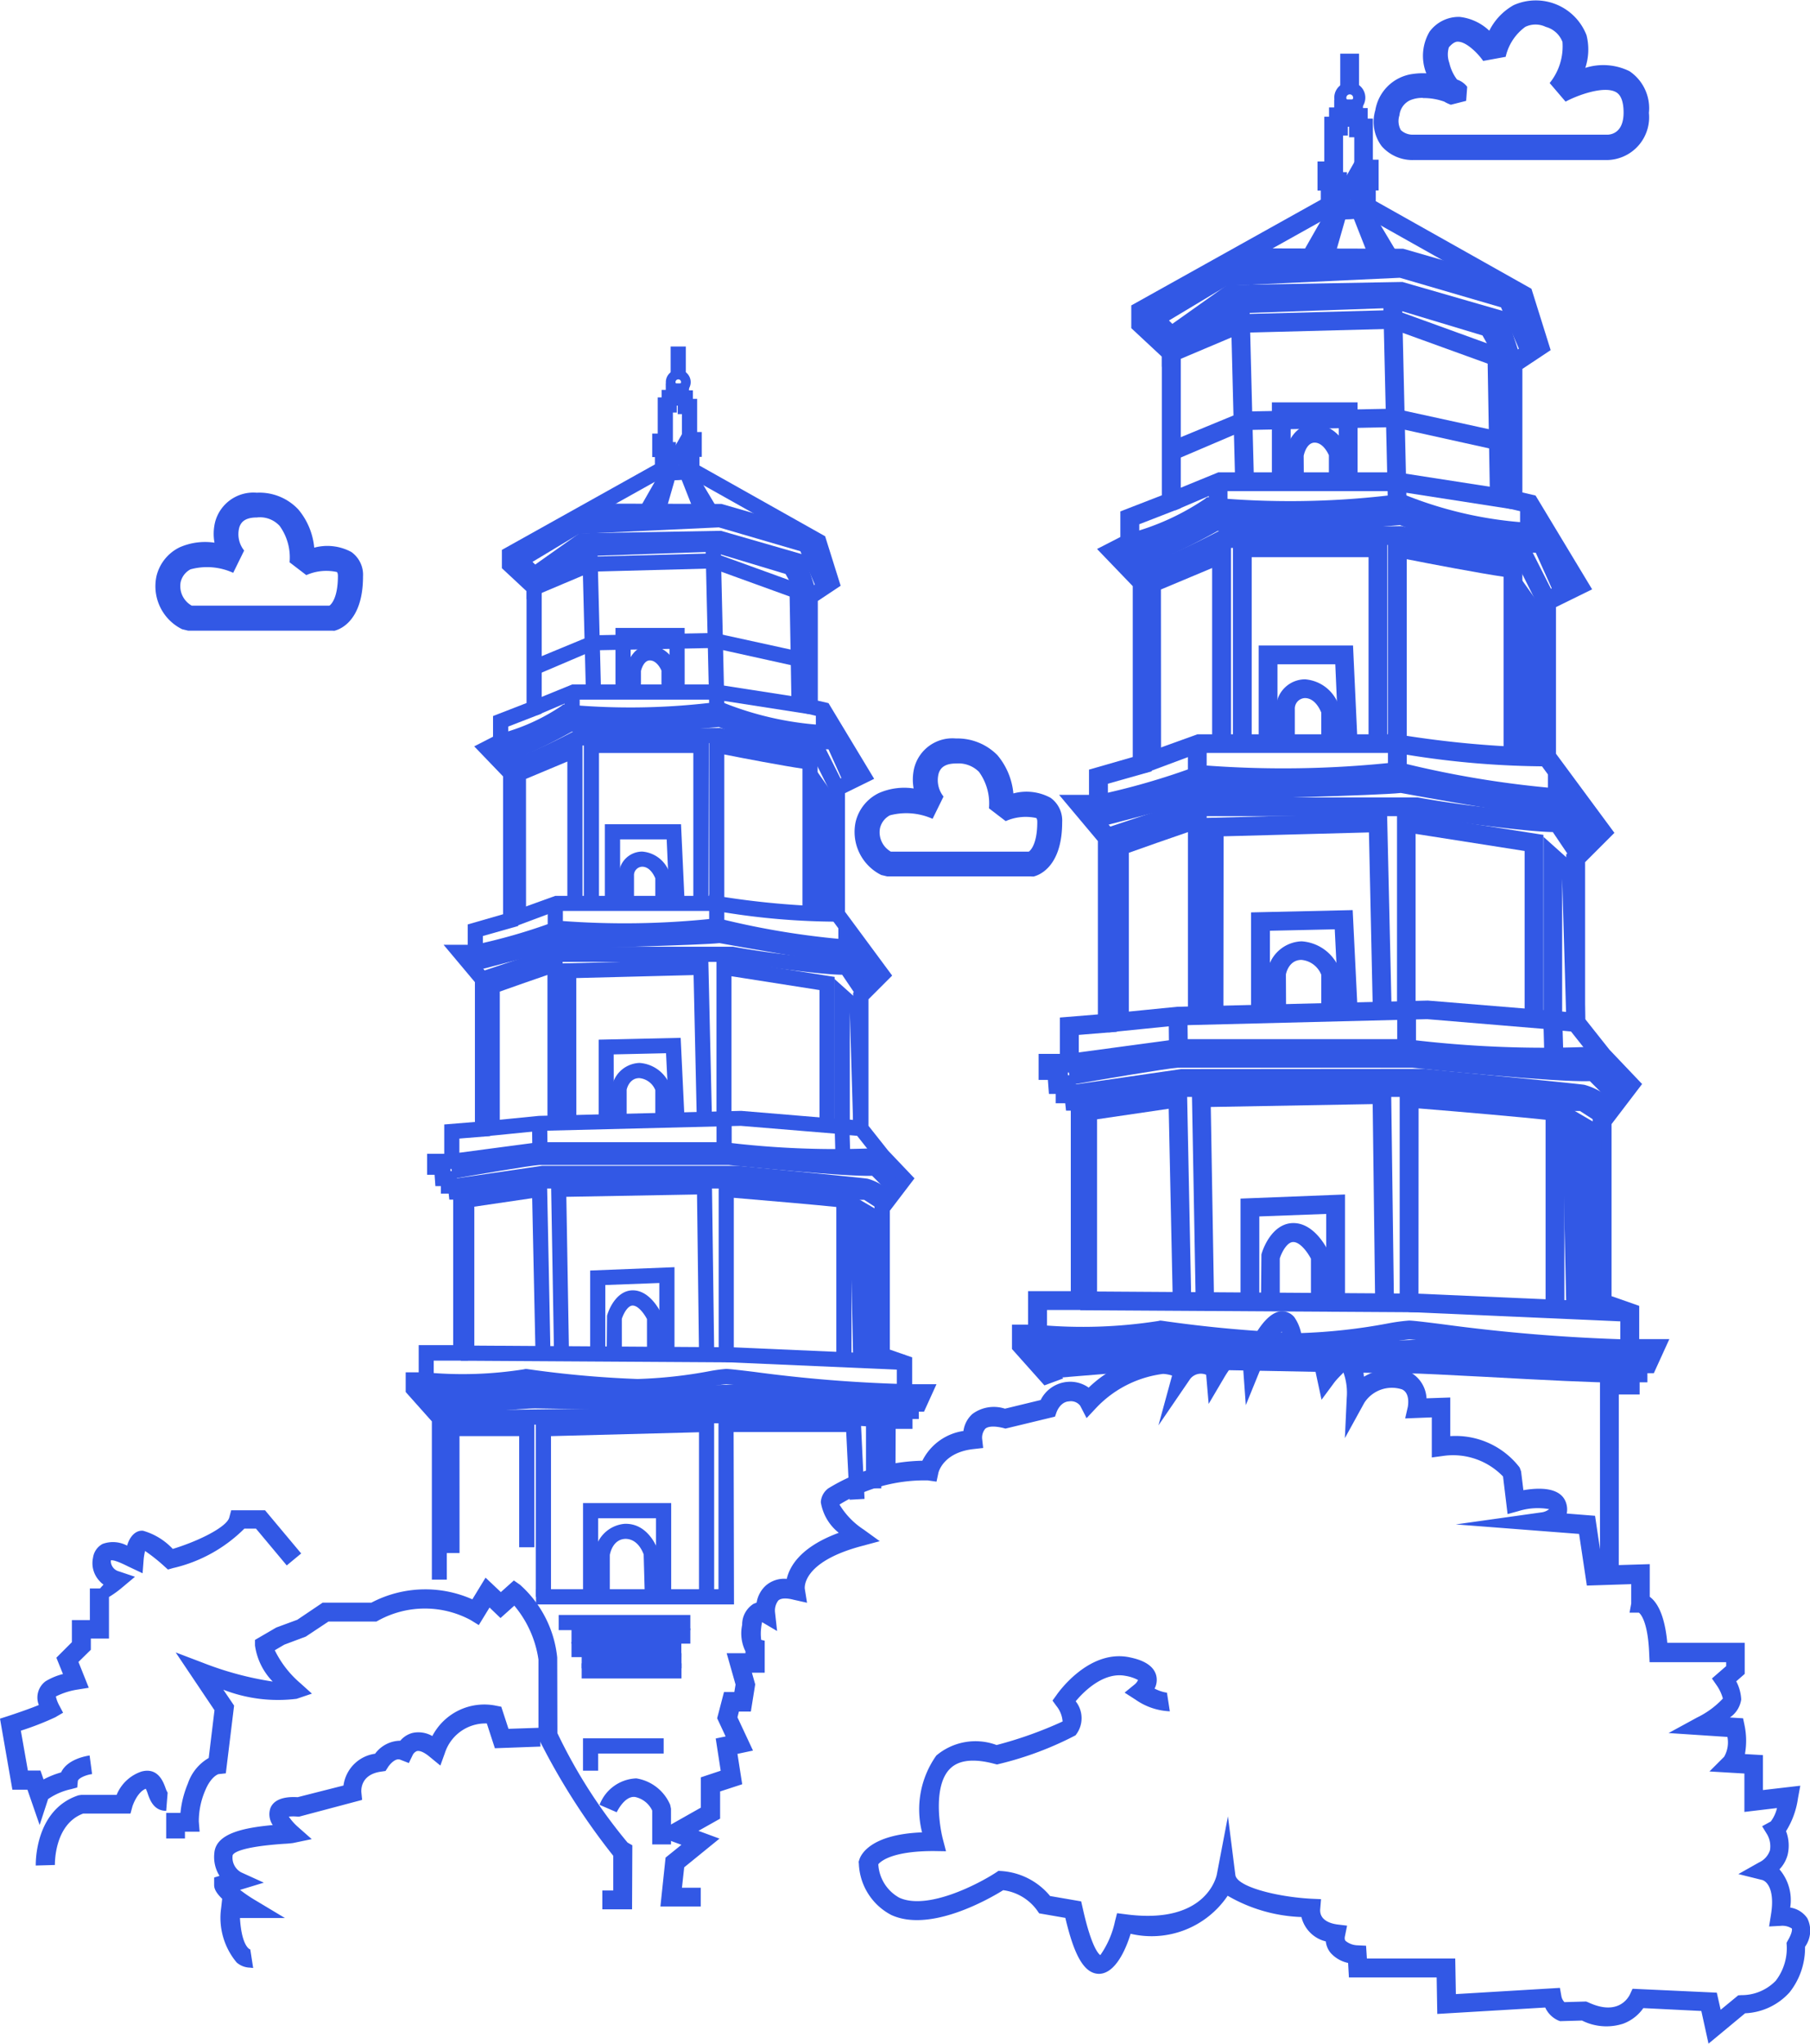 <svg xmlns="http://www.w3.org/2000/svg" width="46.623" height="52.619" viewBox="0 0 46.623 52.619"><path d="M119.607,19.136a1.054,1.054,0,0,1-.792-.356,1.043,1.043,0,0,1-.165-.925,1.128,1.128,0,0,1,.968-.936,1.818,1.818,0,0,1,.346-.016.016.016,0,0,0-.005-.011,1.222,1.222,0,0,1,.09-1.064.935.935,0,0,1,.771-.378,1.32,1.32,0,0,1,.766.356,1.549,1.549,0,0,1,.628-.659,1.4,1.4,0,0,1,1.877.776,1.5,1.5,0,0,1-.032.84,1.53,1.53,0,0,1,1.138.085,1.148,1.148,0,0,1,.5,1.074,1.1,1.1,0,0,1-1.053,1.213h-5.036Zm.271-1.6a.793.793,0,0,0-.34.064.48.48,0,0,0-.266.383.473.473,0,0,0,.037.383.447.447,0,0,0,.3.117h5.026c.117-.005.41-.069.41-.569,0-.271-.064-.447-.186-.521-.308-.186-1.016.08-1.308.239l-.41-.479a1.5,1.5,0,0,0,.33-1.058.637.637,0,0,0-.431-.388.605.605,0,0,0-.527,0,1.309,1.309,0,0,0-.505.771l-.58.106c-.106-.16-.41-.484-.638-.495-.032-.005-.117-.005-.245.144a.642.642,0,0,0,.011.4,1.125,1.125,0,0,0,.2.431.549.549,0,0,1,.261.186l-.027.362-.394.1a.993.993,0,0,1-.17-.08A1.565,1.565,0,0,0,119.878,17.54Zm-10.1,20.045h-3.7l-.154-.037a1.238,1.238,0,0,1-.659-1.372,1.113,1.113,0,0,1,.6-.739,1.629,1.629,0,0,1,.893-.117,1.276,1.276,0,0,1,.016-.532,1.015,1.015,0,0,1,1.074-.755,1.447,1.447,0,0,1,1.069.431,1.786,1.786,0,0,1,.41.984,1.3,1.3,0,0,1,.957.112.719.719,0,0,1,.3.628c0,1.213-.665,1.383-.739,1.4Zm-3.6-.638h3.547c.043-.032.218-.191.218-.766,0-.053-.011-.085-.027-.1a1.272,1.272,0,0,0-.787.08l-.431-.33a1.386,1.386,0,0,0-.255-.936.743.743,0,0,0-.585-.218h-.005c-.33,0-.41.144-.447.245a.672.672,0,0,0,.122.606l-.282.574a1.657,1.657,0,0,0-1.1-.09.5.5,0,0,0-.255.335A.573.573,0,0,0,106.179,36.947ZM91.769,31.253h-3.7l-.154-.037a1.234,1.234,0,0,1-.659-1.372,1.113,1.113,0,0,1,.6-.739,1.635,1.635,0,0,1,.893-.117,1.276,1.276,0,0,1,.016-.532,1.019,1.019,0,0,1,1.074-.755,1.373,1.373,0,0,1,1.069.431,1.786,1.786,0,0,1,.41.984,1.3,1.3,0,0,1,.957.112.719.719,0,0,1,.3.628c0,1.213-.665,1.383-.739,1.4Zm-3.606-.644H91.71c.043-.032.218-.191.218-.766,0-.053-.011-.085-.027-.1a1.272,1.272,0,0,0-.787.08l-.431-.33a1.386,1.386,0,0,0-.255-.936.685.685,0,0,0-.59-.218c-.33,0-.41.144-.447.245a.672.672,0,0,0,.122.606l-.282.574a1.625,1.625,0,0,0-1.1-.09.5.5,0,0,0-.255.335A.577.577,0,0,0,88.163,30.609Z" transform="translate(-83.224 -15.015)" fill="#3258e5"/><g transform="translate(0 1.383)"><g transform="translate(10.45 7.539)"><path d="M407.922,44.04a.322.322,0,0,1-.322-.322.32.32,0,1,1,.322.322Zm0-.391a.072.072,0,0,0-.073.069c0,.077.142.077.142,0A.068.068,0,0,0,407.922,43.649Z" transform="translate(-400.899 -42.803)" fill="#3258e5"/><path d="M258.325,29.5h.391v.79h-.391ZM252.56,61.249h-.386V57.175l-.674-.756v-.507h.335v-.7h.889V51.466h-.1l-.017-.155h-.2v-.193h-.142l-.021-.292h-.193v-.541h.442V49.53l.79-.064v-3.6l-.807-.962h.622v-.524l.91-.262v-3.55l-.743-.773.485-.249v-.532l.863-.335V35.8l-.635-.592v-.472l3.941-2.2v-.189h-.069v-.605h.142v-.932h.1v-.193h.107v-.163h.391v.554h-.107V31.2h-.1v.76h.077v.661h-.155v.146l-3.936,2.2v.069l.635.6v3.314l-.863.335v.507l-.232.116.489.507v4.005l-.91.258v.622h-.176l.361.429v4.1l-.79.064v.781h-.228v.056h.142l.021.193h.193v.155h.1v4.533h-.889v.7h-.309l.644.725Z" transform="translate(-251.5 -29.5)" fill="#3258e5"/><path d="M418.109,79.757h-.391V78.221h.434v-.253h.163v-.116h-.172v-.807l-.575-.2V72.859l.515-.674-.464-.485-.6-.76V67.386l.485-.485-1.09-1.477V62.007l.588-.292-.871-1.442-.416-.1V57.087l.519-.343-.266-.85-3.3-1.854v-.18h-.137V53.2h.077v-.713H412.5v-.219h-.1V51.7h.391v.176h.1v.219H413v.854h.12v.64h-.06v.223l3.237,1.82.4,1.275-.588.391v2.567l.275.064,1.176,1.949-.751.369V65.3l1.215,1.644-.61.61v3.258l.507.64.678.713-.635.833v3.576l.575.2v.691h.627l-.322.708h-.133v.189h-.163v.253h-.434Z" transform="translate(-405.493 -50.747)" fill="#3258e5"/><path d="M402.989,99.746a.767.767,0,0,1-.489-.146l.258-.292s.167.12.571-.009l.116.373A1.651,1.651,0,0,1,402.989,99.746Z" transform="translate(-396.018 -96.304)" fill="#3258e5"/><path d="M392.539,72.214l-.339-.193,1.382-2.421-.738,2.571-.24-.069Zm1.292,0-.056-.094-.163.064-.391-.992.352-.172.592.992Z" transform="translate(-386.16 -67.879)" fill="#3258e5"/><path d="M365.887,124.782l-2.4-.691H360.1V123.7l3.473.009,2.421.7Z" transform="translate(-355.438 -119.656)" fill="#3258e5"/><path d="M313.189,131.045v-.558l-.489-.477,1.769-1.035,3.713-.176,2.34.687.511,1.176-.356.155-.438-1.009-2.1-.614-3.6.167-1.2.721.245.24v.133l1.241-.507,3.207-.086.039.009,2.121.768-.133.369-2.086-.756-3.1.082Z" transform="translate(-310.073 -124.537)" fill="#3258e5"/><path d="M333.127,141.764l-.27-.828-1.889-.545-3.469.06-1.176.833-.223-.318,1.271-.9,3.649-.064,2.142.618.335,1.022Z" transform="translate(-322.898 -135.257)" fill="#3258e5"/><path d="M333.523,145.286l-.459-.824-1.893-.571-3.1.107-1.387.764-.189-.339,1.515-.816,3.2-.107,2.112.635.537.957Zm.013,1.983-.313-.455-2.018-.446-3.074.06-1.46.622-.155-.361,1.567-.648,3.159-.06,2.215.485.4.584Zm-6.864.828-.155-.361,1.052-.429h3.722l2.434.378-.06.386-2.4-.373h-3.653Z" transform="translate(-323.28 -138.606)" fill="#3258e5"/><path d="M357.415,150.413l.391-.01.094,3.7-.39.01Zm5.391,4.034-.056-3.254.386-.009.056,3.254Zm-2.752-.335h-.391V152.85h-1v1.262h-.391v-1.653h1.781Z" transform="translate(-352.868 -145.213)" fill="#3258e5"/><path d="M385.1,209.906h-.391v-.554c-.03-.069-.133-.262-.3-.262s-.228.27-.228.275l0,.541H383.8v-.579c.039-.24.215-.627.618-.627a.777.777,0,0,1,.674.549l.013.064v.592Z" transform="translate(-378.121 -201.008)" fill="#3258e5"/><path d="M307.59,153.172l-.09-.378a5.139,5.139,0,0,0,1.6-.717l.056-.043.069,0a17.791,17.791,0,0,0,3.687-.039l-.094-4.091.391-.009.1,4.336-.1.06c-.549.326-3.241.185-3.941.137A5.667,5.667,0,0,1,307.59,153.172Z" transform="translate(-305.096 -142.818)" fill="#3258e5"/><path d="M353.548,238.062a9.621,9.621,0,0,1-2.9-.67l.146-.361a8.24,8.24,0,0,0,3.018.631l.039.386C353.754,238.058,353.651,238.062,353.548,238.062ZM346.8,236.8h.391v.528H346.8Z" transform="translate(-342.709 -227.901)" fill="#3258e5"/><path d="M497.6,247.4h.391v.614H497.6Z" transform="translate(-487.035 -238.046)" fill="#3258e5"/><path d="M313.332,249.519l-.408-.91a7.846,7.846,0,0,1-2.825-.575,29.352,29.352,0,0,1-3.786.12,13.526,13.526,0,0,1-1.867.871l-.146-.361a11.012,11.012,0,0,0,1.8-.841l.06-.06h.086a30.91,30.91,0,0,0,3.769-.107l.086-.056.082.047a7.47,7.47,0,0,0,2.838.558l.142-.017.524,1.168Z" transform="translate(-302.033 -238.237)" fill="#3258e5"/><path d="M319,259.853l-.382-.764c-.644-.082-2.425-.485-2.5-.5l-3.576.069a15.688,15.688,0,0,1-1.8.8l-.142-.365a13.939,13.939,0,0,0,1.76-.786l.051-.039,3.743-.064c.069.009,2.125.477,2.606.511l.112.009.481.957Z" transform="translate(-308.063 -248.383)" fill="#3258e5"/><path d="M314.991,268.828H314.6V265l1.846-.773v4.207h-.391v-3.623l-1.065.446Zm4.7-.365H319.3v-3.872h-2.43v3.872h-.391V264.2H319.7Zm2.855.369v-.107h-.245V264.8l.562.8.073,3.22Z" transform="translate(-311.891 -254.125)" fill="#3258e5"/><path d="M372.666,318.052l-.073-1.661h-1.2v1.648H371V316h1.962l.094,2.03Z" transform="translate(-365.87 -303.701)" fill="#3258e5"/><path d="M380.731,333.735h-.391v-.644c-.03-.073-.137-.3-.339-.3a.218.218,0,0,0-.21.232v.713H379.4v-.721a.606.606,0,0,1,.6-.614.808.808,0,0,1,.721.6l.009.056Z" transform="translate(-373.91 -319.397)" fill="#3258e5"/><path d="M313.137,268.115,313,267.75l1.215-.438h3.962V263.2l.232.047c.7.137,2.095.4,2.382.425l.18.013v4.082h-.391v-3.73c-.477-.069-1.541-.27-2.013-.365V267.7h-4.319Z" transform="translate(-310.36 -253.168)" fill="#3258e5"/><path d="M433.991,359.1H433.6v-.8l.223.034a21.3,21.3,0,0,0,3.052.275l.047.386a18.416,18.416,0,0,1-2.932-.24Z" transform="translate(-425.783 -344.186)" fill="#3258e5"/><path d="M292.39,373.277l-.09-.378a14.716,14.716,0,0,0,2.048-.588l.056-.039h.069a21.617,21.617,0,0,0,4.027-.056l.052-.017.052.013a20.606,20.606,0,0,0,3.692.575l.043.386a21.623,21.623,0,0,1-3.773-.571,22.432,22.432,0,0,1-4.061.06A16.185,16.185,0,0,1,292.39,373.277Z" transform="translate(-290.549 -357.489)" fill="#3258e5"/><path d="M291.048,363.5h.391v.644h-.391Zm7.487.58h.391v.507h-.391Zm.8,1.567-.562-.6c-.614-.039-2.9-.451-3.3-.524-.459.052-3.494.129-4.2.15-.335.112-1.988.537-2.181.588l-.094-.378c.79-.2,2.018-.524,2.168-.584l.069-.013c1.528-.039,4.018-.112,4.211-.146l.034-.009.039,0c1.163.21,2.992.524,3.327.524h.013l.086,0,.674.717Z" transform="translate(-287.39 -349.162)" fill="#3258e5"/><path d="M305.984,390.762l-.365-.541c-.558,0-2.284-.245-2.842-.331h-4.512l-1.842.627-.124-.369,1.936-.648h4.576a22.676,22.676,0,0,0,2.863.326l.129-.03.082.107.429.631Z" transform="translate(-294.377 -374.046)" fill="#3258e5"/><path d="M299.491,398.439H299.1v-3.748l.129-.047c.06-.021,1.434-.507,1.623-.567L301.1,394v4.319h-.391v-3.786c-.356.12-.962.335-1.228.429v3.477Z" transform="translate(-297.057 -378.353)" fill="#3258e5"/><path d="M345.191,400.837H344.8v-4.112l3.79-.1.094,4.108-.391.009-.082-3.717-3.022.077Zm6.654.09h-.391v-3.516l-2.267-.356v3.64H348.8v-4.1l3.044.477Z" transform="translate(-340.795 -380.841)" fill="#3258e5"/><path d="M367.691,446.3H367.3v-2.151l2.112-.047.1,2.1-.391.017-.086-1.721-1.348.03Z" transform="translate(-362.329 -426.302)" fill="#3258e5"/><path d="M376.615,460.75h-.391V459.9a.492.492,0,0,0-.412-.309c-.266,0-.326.292-.326.3l0,.859H375.1v-.893a.748.748,0,0,1,.717-.657.909.909,0,0,1,.79.588l.013.069v.893Z" transform="translate(-369.794 -440.754)" fill="#3258e5"/><path d="M306.309,413.306l-.017-.618-2.425-.2-5.173.129-1.455.146-.039-.386,1.468-.146,5.211-.129,2.4.2h0v-3.6l.79.708.082,3.361-.477-.043.017.575Zm.369-.979.082.009-.082-2.773Z" transform="translate(-295.238 -392.422)" fill="#3258e5"/><path d="M278.751,507.291l-.051-.386,2.267-.3h4.765a23.369,23.369,0,0,0,4.018.15l.1.378a23.41,23.41,0,0,1-4.143-.137h-4.722Z" transform="translate(-277.532 -486.119)" fill="#3258e5"/><path d="M280.595,492.143l.391,0,.008.678-.391,0Zm4.752-.143h.391v.824h-.391Zm4.49,1.983-.481-.485c-.691.026-3.374-.245-3.7-.279h-4.868c-.228.013-1.683.262-2.224.356l-.069-.386c.082-.013,1.975-.343,2.279-.361h4.9c1.3.137,3.426.326,3.713.275l.1-.021.618.627-.279.275Z" transform="translate(-277.341 -472.146)" fill="#3258e5"/><path d="M292.585,521.913a1,1,0,0,0-.434-.3c-.206-.03-2.249-.228-3.3-.326h-5l-2.2.326-.056-.386,2.224-.326,5.044,0c.142.013,3.074.292,3.34.331a1.359,1.359,0,0,1,.67.421Z" transform="translate(-280.308 -499.806)" fill="#3258e5"/><path d="M294.852,526.366l-.438-.283c-.691.022-3.168-.279-3.275-.292h-5.061c-.3.069-1.734.249-2.03.283l-.047-.386c.884-.107,1.885-.245,2-.279l.056-.009h5.108c.786.094,2.855.326,3.288.288l.069-.009.549.356Z" transform="translate(-282.605 -504.112)" fill="#3258e5"/><path d="M285.566,533.329l-.086-4.035-1.49.219v3.812H283.6v-4.151l2.262-.331.09,4.477Zm.477,0-.077-4.452,4.143-.077.06,4.52-.391.009-.052-4.13-3.366.06.069,4.061Zm8.427.167-.721-.009-.094-4.306.816.476Zm-.412-3.623.021.97Z" transform="translate(-282.222 -507.366)" fill="#3258e5"/><path d="M291.631,534.862l-7.031-.043v-.391l6.641.043V530.2l.21.017c.678.056,2.9.24,3.065.283l.146.039v4.293h-.391v-3.971c-.438-.047-1.713-.159-2.64-.236Z" transform="translate(-283.179 -508.706)" fill="#3258e5"/><path d="M365.694,584.147l.017-.39,4.589.2-.017.39Zm-1.322-.215h-.391v-1.824l-1.391.052v1.773H362.2v-2.146l2.172-.086Z" transform="translate(-357.448 -557.996)" fill="#3258e5"/><path d="M268.553,597.24h-.391l.009-.987c.069-.24.283-.653.665-.653.446,0,.713.549.738.614l.017.082v.944H269.2v-.9c-.069-.133-.223-.348-.369-.348-.129,0-.24.219-.279.343Zm7.1,1.168c-.944,0-2.734-.206-3.73-.318-.326-.039-.635-.073-.683-.073a3.727,3.727,0,0,0-.374.056,13.009,13.009,0,0,1-1.9.206,20.738,20.738,0,0,1-2.88-.258,10.248,10.248,0,0,1-2.584.081l.034-.386a10.145,10.145,0,0,0,2.49-.082l.039-.009.039,0a26.756,26.756,0,0,0,2.855.258,11.874,11.874,0,0,0,1.842-.2,3.972,3.972,0,0,1,.438-.06c.064,0,.266.021.725.077a36.387,36.387,0,0,0,3.855.313l.013.391Z" transform="translate(-262.985 -571.299)" fill="#3258e5"/><path d="M273.029,651.264c-.086,0-2.082-.073-2.3-.086s-1.915-.219-1.988-.227c-.056,0-2.1.069-2.619.069s-2.49-.125-2.571-.129l-3.134.129-.017-.391,3.155-.129c.043,0,2.061.129,2.567.129s2.614-.069,2.636-.069c.635.073,1.829.219,2,.228.21.013,2.267.086,2.288.086Z" transform="translate(-260.018 -623.842)" fill="#3258e5"/><path d="M278.472,658.065c-.494,0-1.524-.052-2.773-.12-.743-.039-1.387-.073-1.588-.073-.309,0-1.721-.026-2.962-.051-.962-.017-1.816-.034-1.962-.034-.258,0-1.846.133-2.653.2l-.034-.386c.094-.009,2.348-.2,2.687-.2.146,0,1,.017,1.966.034,1.236.026,2.644.052,2.953.052.21,0,.859.034,1.61.077,1.146.06,2.713.146,2.962.112l.052.386C278.683,658.061,278.593,658.065,278.472,658.065Z" transform="translate(-265.856 -630.446)" fill="#3258e5"/><path d="M283.122,666.823c-1.344-.262-11.41-.064-11.513-.06l-.009-.391c.416-.009,10.212-.2,11.595.069l-.073.382Z" transform="translate(-270.737 -638.964)" fill="#3258e5"/><path d="M275.091,674.911H274.7v-3.4h2.318v3.25h-.391V671.9h-1.537Zm6.559,1.125h-.391V671.8l-3.812.1v4.138h-.391v-4.52l4.593-.116Z" transform="translate(-273.704 -643.845)" fill="#3258e5"/><path d="M334.8,676.329h-5.1v-.391h4.7V671.5h3.662l.1,2.112-.386.022-.086-1.743h-2.9Zm3.795-2.988H338.2v-1.648h.567v.391h-.176Z" transform="translate(-326.343 -643.941)" fill="#3258e5"/><path d="M360.171,725.613h-.391v-2.022h-1.49v2.022H357.9V723.2h2.271Z" transform="translate(-353.332 -693.421)" fill="#3258e5"/><path d="M345.519,737.469l-.03-1.095c-.034-.09-.163-.4-.472-.4-.326.013-.391.373-.4.412l0,1.082h-.391v-1.108a.848.848,0,0,1,.768-.773c.631-.026.863.674.871.7l.009.052.03,1.125Zm-2.219.464h3.391v.391H343.3Z" transform="translate(-339.359 -705.274)" fill="#3258e5"/><path d="M351,798.4h3.061v.391H351Z" transform="translate(-346.729 -765.393)" fill="#3258e5"/><path d="M351,806.5h2.829v.391H351Z" transform="translate(-346.729 -773.146)" fill="#3258e5"/><path d="M357.1,813.2h2.571v.391H357.1Z" transform="translate(-352.567 -779.558)" fill="#3258e5"/><path d="M357.1,819.3h2.571v.391H357.1Zm.425,2.765h-.391v-.833h2.078v.391h-1.687Z" transform="translate(-352.567 -785.396)" fill="#3258e5"/></g><g transform="translate(26.067 0)"><path d="M408,44.192a.4.4,0,0,1-.4-.4.4.4,0,1,1,.4.4Zm0-.484a.089.089,0,0,0-.09.085c0,.1.175.1.175,0A.084.084,0,0,0,408,43.708Z" transform="translate(-399.298 -42.661)" fill="#3258e5"/><path d="M259.956,29.5h.484v.979h-.484Zm-7.621,34.287-.835-.936v-.628h.415v-.862h1.1V56.714h-.122l-.021-.191h-.245v-.239h-.175l-.027-.362h-.239v-.67h.548v-.936l.979-.08V49.773l-1-1.191h.771v-.649l1.127-.324v-4.4l-.92-.957.6-.308v-.659l1.069-.415V37.3l-.787-.734v-.585l4.882-2.723v-.234h-.085v-.75h.175V31.122h.122v-.239h.133v-.2h.484v.686h-.133v.239h-.122v.941h.1v.819h-.191v.181l-4.877,2.723v.085l.787.739V41.2l-1.069.415v.628l-.287.144.606.628v4.962l-1.127.319v.771h-.218l.447.532v5.084l-.979.08v.968h-.282V55.8h.176l.027.239h.239v.191h.122v5.616h-1.1v.862h-.383l.8.9Z" transform="translate(-251.5 -29.5)" fill="#3258e5"/><path d="M419.473,89.853h-.484v-5.3h.537v-.314h.2V84.1h-.213v-1l-.713-.25V77.914l.638-.835-.574-.6-.745-.941v-4.4l.6-.6L417.373,68.7V64.469l.729-.362-1.08-1.787-.516-.122V58.374l.644-.425-.33-1.053-4.09-2.3v-.223h-.17v-.819h.1v-.883h-.133V52.4H412.4v-.7h.484v.218h.122v.271h.133v1.058h.149v.792h-.074v.277l4.01,2.255.495,1.58-.729.484v3.18l.34.08,1.457,2.415-.931.457v3.776l1.505,2.037-.755.755v4.037l.628.792.84.883-.787,1.032v4.43l.713.25v.856h.776l-.4.878h-.165v.234h-.2v.314h-.537Z" transform="translate(-403.843 -50.519)" fill="#3258e5"/><path d="M403.106,99.853a.951.951,0,0,1-.606-.181l.319-.362s.207.149.707-.011l.144.463A2.044,2.044,0,0,1,403.106,99.853Z" transform="translate(-394.469 -95.588)" fill="#3258e5"/><path d="M392.62,72.839l-.42-.239,1.712-3L393,72.786l-.3-.085Zm1.6.005-.069-.117-.2.08-.484-1.229.436-.213.734,1.229Z" transform="translate(-384.717 -67.468)" fill="#3258e5"/><path d="M367.269,125.04l-2.968-.856h-4.2V123.7l4.3.011,3,.867Z" transform="translate(-354.324 -118.69)" fill="#3258e5"/><path d="M313.306,131.581v-.691l-.606-.59,2.191-1.282,4.6-.218,2.9.851.633,1.457-.441.191-.542-1.25-2.606-.761-4.457.207-1.489.893.3.3v.165l1.537-.628,3.973-.106.048.011,2.627.952-.165.457-2.585-.936-3.84.1Z" transform="translate(-309.445 -123.519)" fill="#3258e5"/><path d="M334.806,142.186l-.335-1.026-2.34-.675-4.3.074-1.457,1.032-.277-.394,1.574-1.117,4.521-.08,2.654.766.415,1.266Z" transform="translate(-322.133 -134.123)" fill="#3258e5"/><path d="M335.2,145.712l-.569-1.021-2.345-.707-3.835.133-1.718.947-.234-.42,1.877-1.01,3.967-.133,2.617.787.665,1.186Zm.016,2.457-.388-.564-2.5-.553-3.808.074-1.808.771-.191-.447,1.941-.8,3.914-.074,2.744.6.495.723Zm-8.5,1.026-.191-.447,1.3-.532h4.611l3.016.468-.074.479L332.4,148.7h-4.526Z" transform="translate(-322.511 -137.437)" fill="#3258e5"/><path d="M357.415,150.415l.484-.012.116,4.588-.484.012Zm6.679,5-.069-4.031.479-.011.069,4.031ZM360.685,155H360.2v-1.564h-1.239V155h-.484V152.95h2.207Z" transform="translate(-351.782 -143.973)" fill="#3258e5"/><path d="M385.411,210.194h-.484v-.686c-.037-.085-.165-.324-.367-.324-.218,0-.282.335-.282.34l.005.67H383.8v-.718c.048-.3.266-.776.766-.776a.963.963,0,0,1,.835.681l.016.08v.734Z" transform="translate(-376.764 -199.17)" fill="#3258e5"/><path d="M307.612,154.431l-.112-.468a6.366,6.366,0,0,0,1.978-.888l.069-.053.085.005a22.043,22.043,0,0,0,4.568-.048l-.117-5.068.484-.011.122,5.372-.122.074c-.681.4-4.015.229-4.882.17A7.022,7.022,0,0,1,307.612,154.431Z" transform="translate(-304.522 -141.603)" fill="#3258e5"/><path d="M355.16,238.364a11.919,11.919,0,0,1-3.6-.83l.181-.447a10.208,10.208,0,0,0,3.739.782l.048.479C355.416,238.358,355.288,238.364,355.16,238.364ZM346.8,236.8h.484v.654H346.8Z" transform="translate(-341.732 -225.775)" fill="#3258e5"/><path d="M497.6,247.4h.484v.761H497.6Z" transform="translate(-484.512 -235.811)" fill="#3258e5"/><path d="M315.49,249.977l-.505-1.127a9.721,9.721,0,0,1-3.5-.713,36.37,36.37,0,0,1-4.691.149,16.763,16.763,0,0,1-2.313,1.08l-.181-.447a13.634,13.634,0,0,0,2.234-1.042l.074-.074h.106a38.294,38.294,0,0,0,4.669-.133l.106-.069.1.059a9.255,9.255,0,0,0,3.515.691l.176-.021.649,1.447Z" transform="translate(-301.492 -236.001)" fill="#3258e5"/><path d="M321.008,260.248l-.473-.947c-.8-.1-3-.6-3.1-.622l-4.43.085a19.445,19.445,0,0,1-2.228.989l-.175-.452a17.281,17.281,0,0,0,2.18-.973l.064-.048,4.638-.08c.085.011,2.633.59,3.228.633l.138.011.6,1.186Z" transform="translate(-307.457 -246.037)" fill="#3258e5"/><path d="M315.084,269.933H314.6v-4.739l2.287-.957v5.212H316.4v-4.489l-1.319.553Zm5.829-.452h-.484v-4.8h-3.01v4.8h-.484V264.2h3.978Zm3.537.457v-.133h-.3v-4.861l.7.989.09,3.989Z" transform="translate(-311.244 -251.718)" fill="#3258e5"/><path d="M373.063,318.542l-.09-2.058h-1.489v2.042H371V316h2.43l.117,2.516Z" transform="translate(-364.645 -300.763)" fill="#3258e5"/><path d="M381.049,334.054h-.484v-.8c-.037-.09-.17-.372-.42-.372a.27.27,0,0,0-.261.287v.883H379.4v-.893a.751.751,0,0,1,.745-.76,1,1,0,0,1,.893.745l.011.069Z" transform="translate(-372.598 -316.291)" fill="#3258e5"/><path d="M313.17,269.289l-.17-.452,1.505-.542h4.909V263.2l.287.059c.867.17,2.6.495,2.952.527l.223.016v5.058h-.484v-4.622c-.59-.085-1.909-.335-2.494-.452v4.989h-5.35Z" transform="translate(-309.729 -250.771)" fill="#3258e5"/><path d="M434.084,359.294H433.6V358.3l.277.043a26.383,26.383,0,0,0,3.781.34l.059.479a22.817,22.817,0,0,1-3.632-.3Z" transform="translate(-423.915 -340.813)" fill="#3258e5"/><path d="M292.412,373.535l-.112-.468a18.234,18.234,0,0,0,2.537-.729l.069-.048h.085a26.784,26.784,0,0,0,4.989-.069l.064-.021.064.016a25.532,25.532,0,0,0,4.574.713l.053.479a26.8,26.8,0,0,1-4.675-.707,27.8,27.8,0,0,1-5.031.074A20.049,20.049,0,0,1,292.412,373.535Z" transform="translate(-290.13 -353.974)" fill="#3258e5"/><path d="M291.537,363.5h.484v.8h-.484Zm9.275.718h.484v.628h-.484Zm.995,1.941-.7-.739c-.761-.048-3.6-.558-4.085-.649-.569.064-4.329.16-5.207.186-.415.138-2.462.665-2.7.729l-.117-.468c.979-.25,2.5-.649,2.686-.723l.085-.016c1.893-.048,4.978-.138,5.217-.181l.043-.011.048.005c1.441.261,3.707.649,4.122.649h.016l.106-.005.835.888Z" transform="translate(-287.006 -345.737)" fill="#3258e5"/><path d="M308.3,391.064l-.452-.67c-.691-.005-2.829-.3-3.521-.409h-5.59l-2.282.776-.154-.457,2.4-.8h5.669a28.106,28.106,0,0,0,3.547.4l.16-.037.1.133.532.782Z" transform="translate(-293.917 -370.354)" fill="#3258e5"/><path d="M299.584,399.5H299.1v-4.643l.16-.059c.074-.027,1.776-.628,2.01-.7l.314-.1v5.35H301.1v-4.691c-.441.149-1.191.415-1.521.532V399.5Z" transform="translate(-296.568 -374.615)" fill="#3258e5"/><path d="M345.284,401.849H344.8v-5.095l4.7-.122.117,5.09-.484.011-.1-4.606-3.744.1Zm8.243.112h-.484v-4.356l-2.808-.441v4.51h-.479V396.6l3.771.59Z" transform="translate(-339.838 -377.077)" fill="#3258e5"/><path d="M367.784,446.823H367.3v-2.664l2.617-.059.128,2.606-.484.021-.106-2.133-1.67.037Z" transform="translate(-361.141 -422.05)" fill="#3258e5"/><path d="M376.977,461.12h-.484v-1.058a.61.61,0,0,0-.511-.383c-.33,0-.4.362-.4.378l.005,1.064H375.1v-1.106a.926.926,0,0,1,.888-.814,1.126,1.126,0,0,1,.979.729l.016.085v1.106Z" transform="translate(-368.526 -436.347)" fill="#3258e5"/><path d="M308.485,414.407l-.021-.766-3-.25-6.409.16-1.8.181-.048-.479,1.819-.181,6.456-.16,2.978.245h.005V408.7l.979.878.1,4.164-.59-.053.021.713-.484.005Zm.457-1.213.1.011-.1-3.436Z" transform="translate(-294.77 -388.533)" fill="#3258e5"/><path d="M278.764,507.456l-.064-.479,2.808-.378h5.9a28.949,28.949,0,0,0,4.978.186l.128.468a29,29,0,0,1-5.132-.17h-5.85Z" transform="translate(-277.253 -481.226)" fill="#3258e5"/><path d="M281.1,492.177l.484-.005.009.84-.484.005Zm5.887-.177h.484v1.021h-.484Zm5.563,2.457-.6-.6c-.856.032-4.18-.3-4.579-.346H281.34c-.282.016-2.085.324-2.755.441l-.085-.479c.1-.016,2.446-.425,2.824-.447H287.4c1.611.17,4.244.4,4.6.34l.128-.027.766.776Z" transform="translate(-277.064 -467.403)" fill="#3258e5"/><path d="M295.21,522.155a1.233,1.233,0,0,0-.537-.367c-.255-.037-2.787-.282-4.09-.4h-6.19l-2.723.4-.069-.479,2.755-.4,6.249-.005c.176.016,3.808.362,4.138.41a1.683,1.683,0,0,1,.83.521Z" transform="translate(-279.999 -494.766)" fill="#3258e5"/><path d="M297.445,526.6l-.543-.351c-.856.027-3.925-.346-4.058-.362h-6.27c-.367.085-2.149.308-2.516.351l-.059-.479c1.1-.133,2.335-.3,2.473-.346l.069-.011h6.329c.973.117,3.537.4,4.074.356l.085-.011.681.441Z" transform="translate(-282.272 -499.027)" fill="#3258e5"/><path d="M286.036,534.411l-.106-5-1.845.271v4.723H283.6v-5.143l2.8-.41.112,5.547Zm.59,0-.1-5.515,5.132-.1.074,5.6-.484.011-.064-5.116-4.17.074.085,5.031Zm10.44.207-.893-.011-.117-5.334,1.011.59Zm-.511-4.489.027,1.2Z" transform="translate(-281.893 -502.246)" fill="#3258e5"/><path d="M293.311,535.976l-8.711-.053v-.484l8.227.053V530.2l.261.021c.84.069,3.6.3,3.8.351l.181.048v5.318h-.484v-4.919c-.542-.059-2.122-.2-3.271-.292Z" transform="translate(-282.84 -503.571)" fill="#3258e5"/><path d="M366.528,584.732l.021-.483,5.685.25-.021.483Zm-1.637-.266h-.484v-2.26l-1.723.064v2.2H362.2v-2.659l2.691-.106Z" transform="translate(-356.313 -552.333)" fill="#3258e5"/><path d="M269.76,597.632h-.484l.011-1.223c.085-.3.351-.808.824-.808.553,0,.883.681.915.76l.021.1v1.17h-.484V596.52c-.085-.165-.277-.431-.457-.431-.16,0-.3.271-.346.425Zm8.8,1.447c-1.17,0-3.388-.255-4.622-.393-.4-.048-.787-.09-.846-.09a4.634,4.634,0,0,0-.463.069,16.123,16.123,0,0,1-2.356.255,25.681,25.681,0,0,1-3.569-.319,12.692,12.692,0,0,1-3.2.1l.043-.479a12.568,12.568,0,0,0,3.085-.1l.048-.011.048.005a33.123,33.123,0,0,0,3.537.319,14.692,14.692,0,0,0,2.282-.25,4.935,4.935,0,0,1,.542-.074c.08,0,.33.027.9.1a45.039,45.039,0,0,0,4.776.388l.016.484Z" transform="translate(-262.862 -565.493)" fill="#3258e5"/><path d="M276.046,651.447c-.106-.005-2.579-.09-2.851-.106s-2.372-.271-2.462-.282c-.069.005-2.6.085-3.244.085s-3.085-.154-3.186-.16l-3.882.16-.021-.484,3.909-.16c.053,0,2.553.16,3.18.16s3.239-.085,3.265-.085c.787.09,2.266.271,2.473.282.261.016,2.808.106,2.835.106Z" transform="translate(-259.927 -617.473)" fill="#3258e5"/><path d="M281.333,658.224c-.612,0-1.888-.064-3.436-.149-.92-.048-1.718-.09-1.968-.09-.383,0-2.133-.032-3.67-.064-1.191-.021-2.25-.043-2.43-.043-.319,0-2.287.165-3.287.25l-.043-.479c.117-.011,2.909-.25,3.329-.25.181,0,1.244.021,2.436.043,1.532.032,3.276.064,3.659.064.261,0,1.064.043,1.994.1,1.42.075,3.361.181,3.67.138l.064.479C281.593,658.219,281.482,658.224,281.333,658.224Z" transform="translate(-265.702 -624.007)" fill="#3258e5"/></g><path d="M92.284,754.1H91.8v-.872a.63.63,0,0,0-.447-.351c-.271-.027-.463.388-.468.394l-.441-.191a1.056,1.056,0,0,1,.947-.681,1.145,1.145,0,0,1,.872.681l.021.1ZM76.021,753.6l-.314-.909h-.388L75,750.861l.2-.064c.245-.08.59-.2.8-.287a.521.521,0,0,1,.175-.612,1.65,1.65,0,0,1,.447-.186l-.17-.42.4-.4v-.569h.463v-.814h.261l.09-.1a.511.511,0,0,1-.1-.09.02.02,0,0,0-.016.005c.005,0,.011-.005.016-.005a.666.666,0,0,1-.17-.6.476.476,0,0,1,.245-.356.778.778,0,0,1,.633.043c.074-.255.234-.4.41-.383a1.673,1.673,0,0,1,.766.468c.681-.207,1.4-.569,1.457-.814l.048-.181h.872l.931,1.112-.372.308-.792-.947h-.3a3.809,3.809,0,0,1-1.84,1.016l-.128.037-.1-.09a4.526,4.526,0,0,0-.489-.388,1.4,1.4,0,0,0-.037.223l-.027.351-.383-.181c-.287-.144-.4-.165-.436-.149a.28.28,0,0,0,.213.282l.41.138-.33.276a2.593,2.593,0,0,1-.34.245V748.8H77.34v.287l-.319.314.266.665-.3.048a1.89,1.89,0,0,0-.548.176.864.864,0,0,0,.08.218l.106.2-.2.117a7.446,7.446,0,0,1-.888.346l.181,1.026h.324l.08.229a2.292,2.292,0,0,1,.452-.181c.165-.351.67-.425.734-.436l.064.479c-.16.021-.356.106-.367.181l-.016.165-.16.043a1.659,1.659,0,0,0-.59.255Z" transform="translate(-75 -707.993)" fill="#3258e5"/><path d="M92.3,873.93c0-.059-.027-1.436,1.1-1.808l.074-.011h.909a1.053,1.053,0,0,1,.638-.6c.425-.117.564.266.617.41a.648.648,0,0,0,.059.133l-.037.468c-.319,0-.42-.282-.473-.436a.856.856,0,0,0-.053-.133c-.229.09-.346.457-.346.463l-.048.176H93.522c-.745.276-.729,1.282-.729,1.324Z" transform="translate(-91.379 -827.28)" fill="#3258e5"/><path d="M167.5,786.636h-.766v-.484h.282v-.893a17.225,17.225,0,0,1-1.9-2.973l-.027-.112v-1.968a2.775,2.775,0,0,0-.622-1.388l-.356.319-.282-.271-.277.452-.207-.128a2.491,2.491,0,0,0-2.372.005l-.059.032H159.68l-.585.388-.553.207-.245.144a2.634,2.634,0,0,0,.649.84l.308.277-.394.133a3.884,3.884,0,0,1-1.888-.234l.277.409-.213,1.744-.191.021c.005,0-.186.048-.34.42a2.011,2.011,0,0,0-.165.8l.021.261h-.378v.176H155.5v-.659h.367a2.59,2.59,0,0,1,.191-.755,1.2,1.2,0,0,1,.537-.659l.149-1.229-1-1.489.713.271a8.346,8.346,0,0,0,1.787.479,1.657,1.657,0,0,1-.457-.931V779.7l.548-.319.542-.2.654-.441h1.255a2.986,2.986,0,0,1,2.6-.085l.34-.558.394.372.335-.3.16.112a2.9,2.9,0,0,1,.957,1.872l.005,1.947a13.388,13.388,0,0,0,1.808,2.819l.122.069Z" transform="translate(-151.219 -738.859)" fill="#3258e5"/><path d="M172.631,667.4a.537.537,0,0,1-.346-.133,1.789,1.789,0,0,1-.4-1.4l.027-.239c-.207-.2-.207-.308-.207-.367v-.181l.138-.043a.914.914,0,0,1-.133-.585c.037-.511.761-.654,1.505-.723a.489.489,0,0,1-.059-.441c.122-.292.527-.287.7-.277l1.181-.3a.953.953,0,0,1,.814-.819.819.819,0,0,1,.649-.335.615.615,0,0,1,.314-.2.717.717,0,0,1,.511.08,1.51,1.51,0,0,1,1.638-.782l.138.027.186.569.808-.027.016.484-1.175.043-.207-.638a1.1,1.1,0,0,0-1.08.76l-.117.324-.266-.218c-.138-.117-.261-.175-.34-.154a.207.207,0,0,0-.106.1l-.1.207-.218-.085c-.149-.064-.324.191-.324.2l-.059.09-.112.016c-.537.074-.511.479-.511.521l.021.207-1.622.431h-.037a1.058,1.058,0,0,0-.229,0,1.372,1.372,0,0,0,.223.255l.367.324-.479.1c-.037.005-.122.016-.239.021-1.159.08-1.3.245-1.319.293a.432.432,0,0,0,.218.441l.585.266-.612.186a3.664,3.664,0,0,0,.41.277l.745.447H172.37c.037.649.213.8.266.808l.074.479Zm37.568,1.962-.186-.846-1.494-.074a1.1,1.1,0,0,1-.516.4,1.4,1.4,0,0,1-1.064-.08l-.564.016-.043-.016a.666.666,0,0,1-.34-.335l-2.781.165-.016-.941h-2.26l-.021-.372a.829.829,0,0,1-.452-.261.554.554,0,0,1-.122-.293.854.854,0,0,1-.628-.628,4.053,4.053,0,0,1-1.9-.548,2.363,2.363,0,0,1-2.5.979c-.128.42-.4,1.026-.814,1.032-.372-.005-.633-.441-.867-1.441l-.675-.117-.059-.085a1.284,1.284,0,0,0-.867-.511c-.351.218-1.877,1.1-2.883.638a1.555,1.555,0,0,1-.835-1.319l-.005-.053.016-.048c.032-.112.261-.654,1.617-.707a2.394,2.394,0,0,1,.367-1.978,1.563,1.563,0,0,1,1.553-.271,10.267,10.267,0,0,0,1.7-.606.714.714,0,0,0-.16-.4l-.1-.138.1-.138c.032-.048.824-1.186,1.872-.979.149.032.612.122.7.473a.476.476,0,0,1-.043.335,1.027,1.027,0,0,0,.319.106l.074.479a1.658,1.658,0,0,1-.883-.3l-.282-.181.261-.213a.3.3,0,0,0,.085-.112,1.035,1.035,0,0,0-.319-.106c-.569-.112-1.085.41-1.287.654a.7.7,0,0,1-.005.877,8.586,8.586,0,0,1-1.957.734l-.064.016-.064-.016c-.537-.144-.925-.1-1.149.128-.425.425-.277,1.452-.181,1.814l.08.308-.319-.005c-1.032,0-1.346.245-1.425.34a1.049,1.049,0,0,0,.542.862c.729.33,2.042-.356,2.489-.649l.064-.043.08.005a1.778,1.778,0,0,1,1.25.643l.8.138.037.16c.245,1.112.447,1.218.457,1.223a2.366,2.366,0,0,0,.378-.872l.053-.207.213.027c2.079.282,2.345-.968,2.356-1.021l.287-1.5.191,1.51c.037.3,1.058.564,1.957.612l.25.011-.021.25c-.032.33.351.388.431.4l.261.032-.053.261c-.021.09.005.122.016.133a.506.506,0,0,0,.308.112l.218.011.021.33h2.276l.016.915,2.68-.16.037.207a.293.293,0,0,0,.08.16l.558-.016.053.021c.761.356,1.026-.106,1.074-.2l.069-.149,2.17.1.1.441.452-.372.08-.005a1.22,1.22,0,0,0,.888-.372,1.38,1.38,0,0,0,.282-.9l-.005-.074.037-.069c.112-.191.106-.282.1-.3a.446.446,0,0,0-.287-.069l-.3.016.048-.3c.106-.638-.1-.872-.239-.9l-.6-.149.532-.3a.529.529,0,0,0,.282-.314.61.61,0,0,0-.069-.4l-.133-.218.223-.122a.945.945,0,0,0,.16-.346l-.84.1v-.989l-.9-.053.378-.378a.742.742,0,0,0,.085-.511l-1.516-.1.734-.4a2.237,2.237,0,0,0,.665-.489,1.1,1.1,0,0,0-.16-.34l-.122-.176.367-.319v-.1h-1.973l-.011-.234c-.037-.909-.266-1.042-.266-1.042h-.239l.043-.234v-.5l-1.143.037-.2-1.33-3.175-.245,2.191-.308a.4.4,0,0,0,.213-.085,1.676,1.676,0,0,0-.8.053l-.271.074-.117-.968a1.786,1.786,0,0,0-1.558-.527l-.277.037v-1.032l-.686.027.069-.3c0-.011.069-.346-.149-.447a.845.845,0,0,0-.973.346l-.5.909.048-1.037a1.549,1.549,0,0,0-.085-.654c-.011.021-.16.154-.245.271l-.319.431-.223-1.037-.771.144.021-.308a1.49,1.49,0,0,0-.053-.553,3.324,3.324,0,0,0-.537.941l-.388.952-.074-1.026a.829.829,0,0,0-.053-.245,2.913,2.913,0,0,0-.447.59l-.383.649-.064-.75a.348.348,0,0,0-.415.112l-.814,1.191.351-1.282a.9.9,0,0,0-.223-.043h-.011a2.863,2.863,0,0,0-1.723.877l-.245.261-.165-.319a.3.3,0,0,0-.287-.112c-.223.011-.314.261-.319.271l-.043.122-1.276.308-.058-.016c-.218-.053-.388-.048-.463.021a.358.358,0,0,0-.08.255l.027.239-.239.027c-.8.085-.915.612-.915.617l-.048.223-.223-.032a4.167,4.167,0,0,0-2.276.622,2,2,0,0,0,.622.643l.415.3-.495.133c-1.526.415-1.436,1.08-1.436,1.09l.058.362-.356-.08c-.106-.027-.293-.059-.383.021a.422.422,0,0,0-.085.308l.053.479-.388-.229c0,.021-.016.069-.021.138a1.177,1.177,0,0,0,0,.319l.09.021v.824h-.33l.085.3-.112.7h-.308l-.037.149.4.856-.4.085.122.782-.569.186v.7l-.558.314.542.2-.909.739-.058.526h.484v.484H183.2l.133-1.26.409-.33-.723-.266,1.223-.691V662.5l.511-.17-.128-.83.255-.053-.218-.468.176-.675h.266l.032-.192-.229-.808h.484v-.048a1.043,1.043,0,0,1-.085-.681.627.627,0,0,1,.293-.542l.08-.032a.749.749,0,0,1,.239-.441.721.721,0,0,1,.537-.17c.074-.324.356-.824,1.34-1.186a1.261,1.261,0,0,1-.463-.787.474.474,0,0,1,.191-.356,4.818,4.818,0,0,1,2.425-.713,1.412,1.412,0,0,1,1.058-.766.717.717,0,0,1,.229-.436.926.926,0,0,1,.84-.138l.92-.223a.848.848,0,0,1,.7-.468.819.819,0,0,1,.537.149,3.069,3.069,0,0,1,1.909-.856h.016a1.126,1.126,0,0,1,.489.128.863.863,0,0,1,.686-.117.468.468,0,0,1,.128.058c.181-.255.42-.521.644-.553a.4.4,0,0,1,.308.085c.011.011.021.016.032.027.218-.415.495-.745.782-.739a.426.426,0,0,1,.3.149,1.11,1.11,0,0,1,.2.643l.644-.122.117.543a.5.5,0,0,1,.548-.064.728.728,0,0,1,.287.537,1.436,1.436,0,0,1,1.133-.144.812.812,0,0,1,.479.7l.612-.021v.995a2.079,2.079,0,0,1,1.787.808l.037.1.059.484c.372-.064.925-.09,1.085.287a.538.538,0,0,1,.032.314l.729.058.191,1.282,1.218-.037v.84c.175.128.383.436.452,1.186h1.994v.8l-.218.191a1.112,1.112,0,0,1,.128.468.676.676,0,0,1-.292.463l.34.021.037.176a1.936,1.936,0,0,1,.011.745l.463.027v.9l.963-.112-.059.319a2.161,2.161,0,0,1-.308.851,1.039,1.039,0,0,1,.043.6.857.857,0,0,1-.213.383,1.217,1.217,0,0,1,.277.984.648.648,0,0,1,.441.276.716.716,0,0,1-.059.734,1.844,1.844,0,0,1-.4,1.175,1.633,1.633,0,0,1-1.143.537l-.936.776Z" transform="translate(-166.189 -618.121)" fill="#3258e5"/></g></svg>